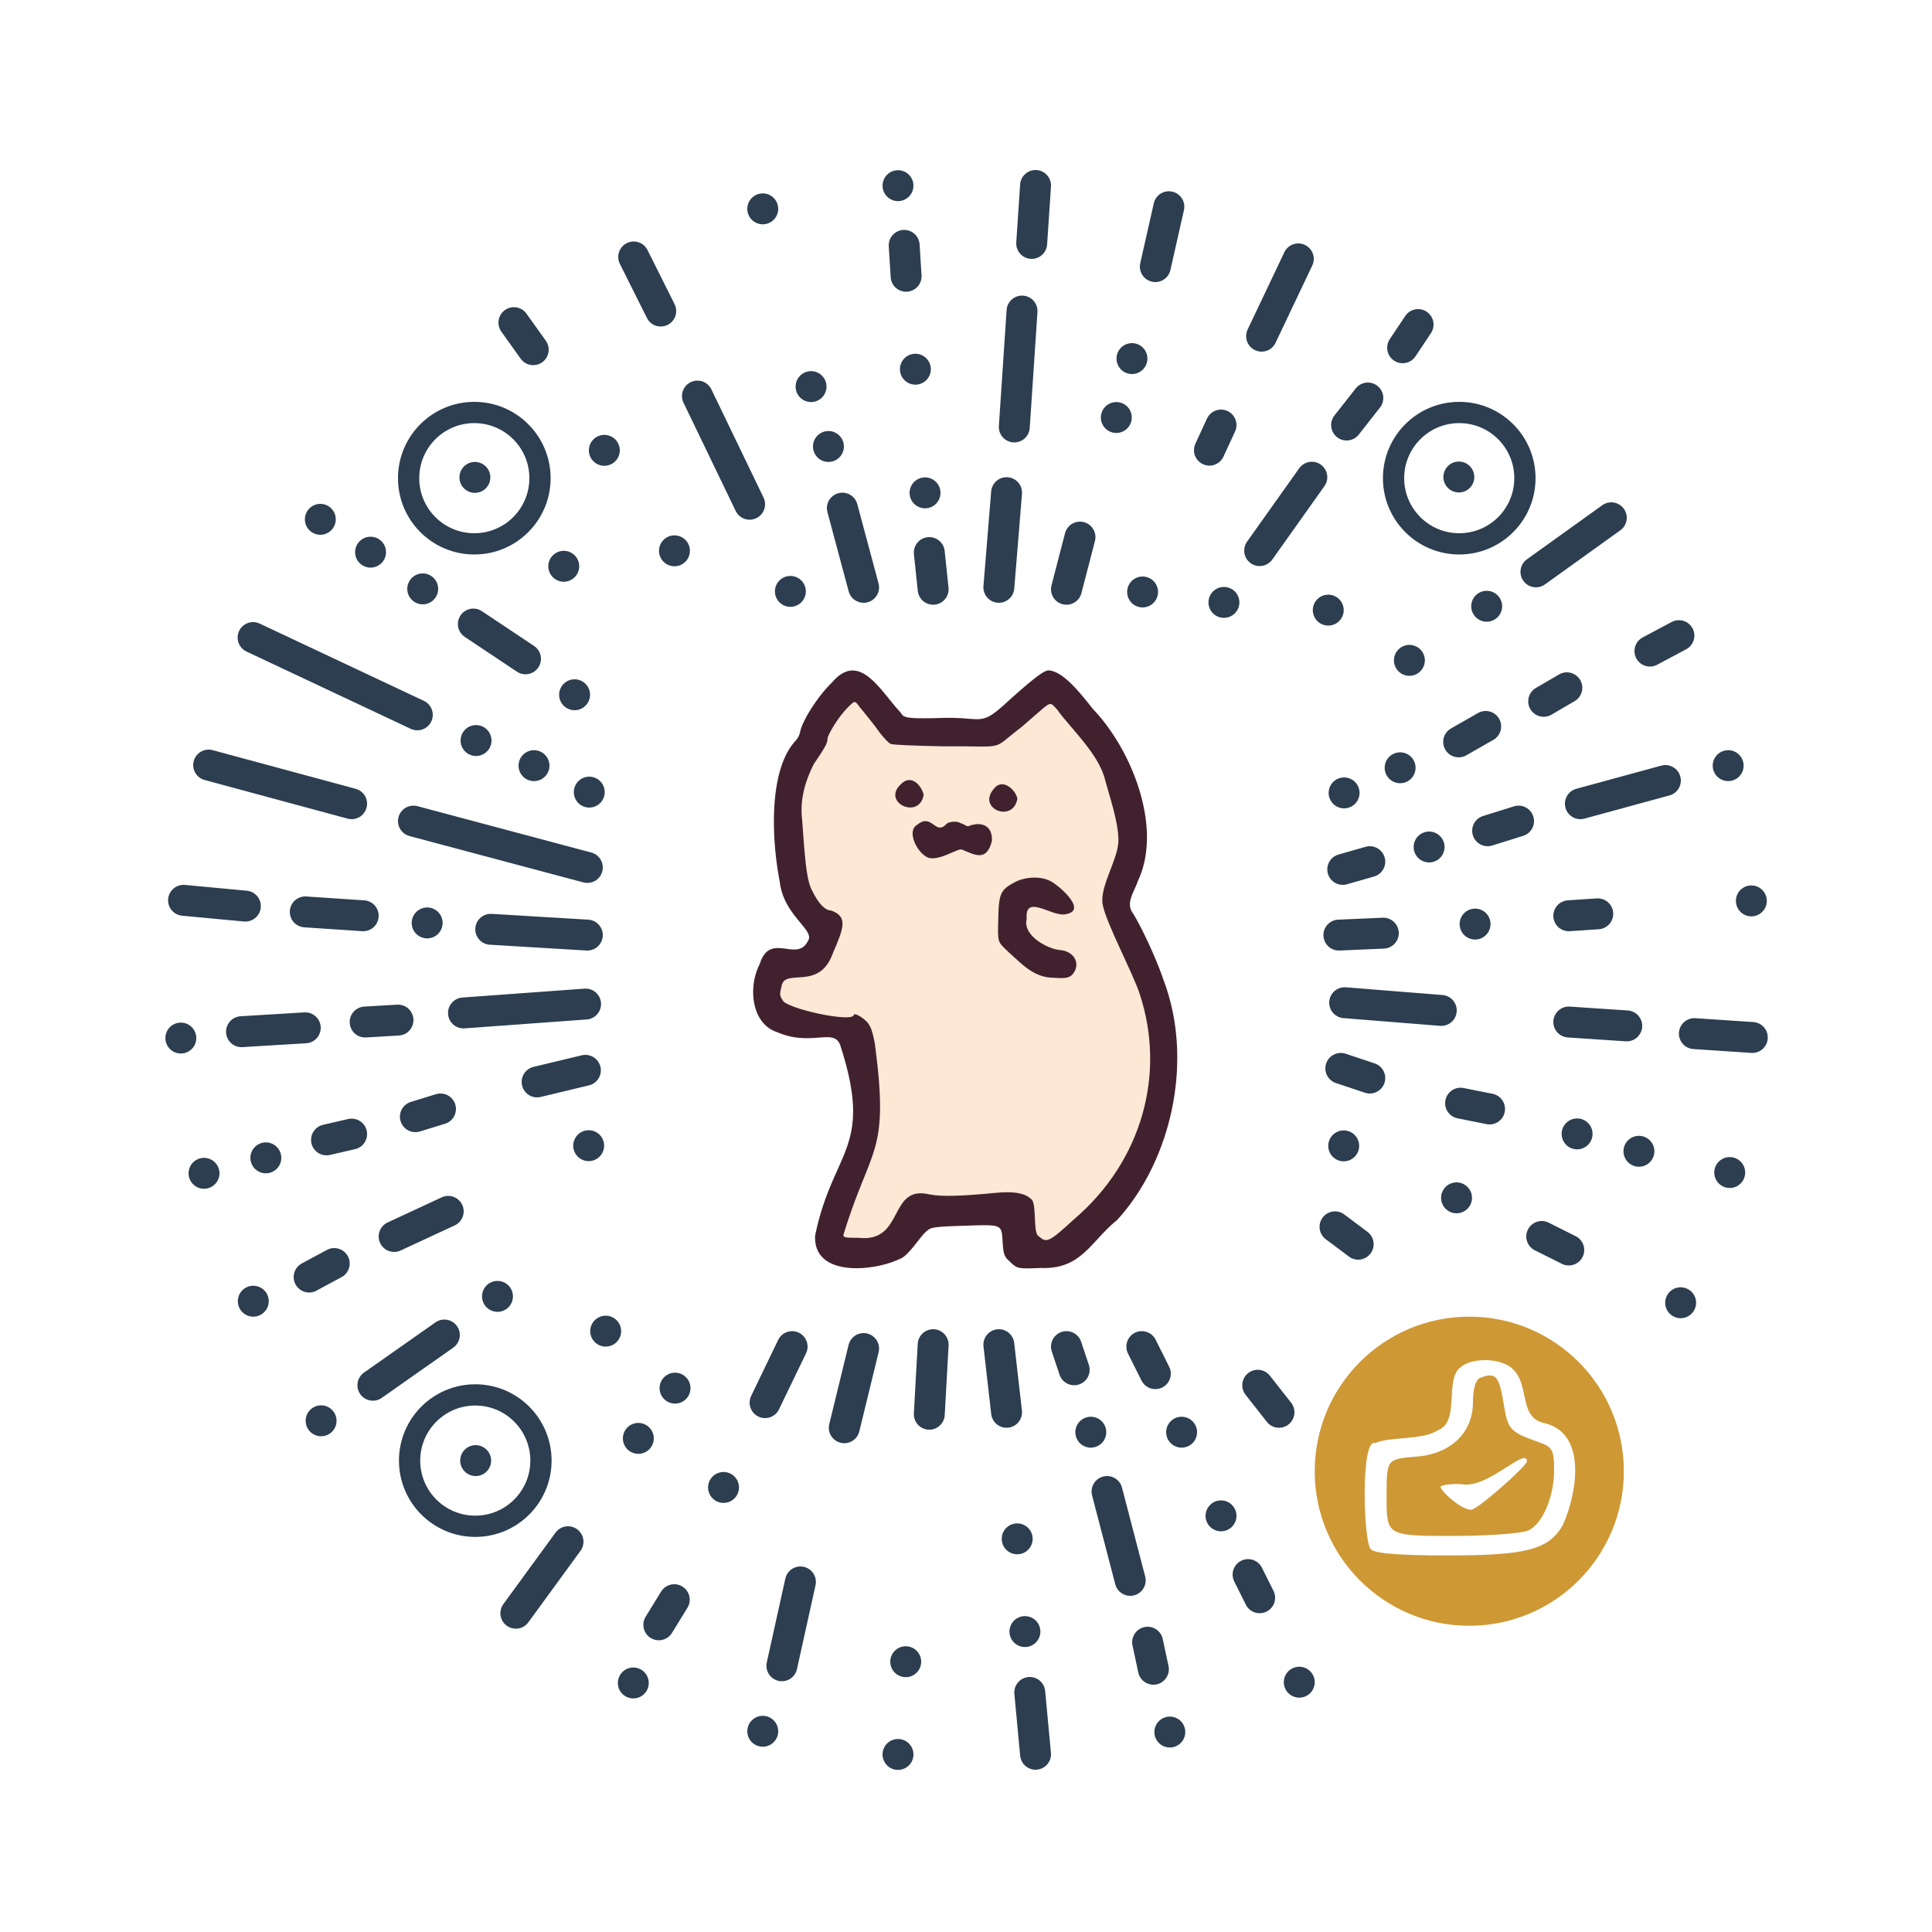 <svg xmlns="http://www.w3.org/2000/svg" width="450" height="450" viewBox="0 0 1000 1000"><path style="fill:#fff" d="M0 0h1000v1000H0z"/><path style="fill:none;stroke:#2c3e50;stroke-linecap:round;stroke-miterlimit:10;stroke-width:16px" d="m304 449-90-24M182 416l-74-20M216 370l-85-40M305 410h0M276.4 396.3h0M246.4 383.3h0M272 341l-27-18M297.4 359.6h0M191.8 285.8h0M218.8 304.8h0M165.8 268.8h0M409.1 306.1h0M349.1 285.1h0M312.8 233.1h0M291.8 293.1h0M245.8 247.1h0M428.8 231.1h0M419.8 200.1h0M394.8 108.1h0M478.8 255.1h0M473.8 191.1h0M464.8 96.1h0M577.8 216.1h0M591.4 306.4h0M585.9 185.6h0M633.5 311.8h0M687.5 315.8h0M729.5 341.8h0M769.5 313.8h0M755.1 246.9h0M894.5 396.3h0M906.5 466.3h0M763.5 478.3h0M695.7 410.4h0M724.7 397.4h0M739.7 438.4h0M848.3 595.9h0M895.3 606.9h0M816.3 586.9h0M695.5 593.1h0M869.9 674.3h0M753.9 620h0M611.6 741.3h0M564.6 741.3h0M632 784.6h0M672.5 870.7h0M605.5 896.5h0M530.5 844.5h0M526.5 796.5h0M468.8 860.1h0M464.8 908.1h0M394.8 896.1h0M327.8 871.1h0M374.5 769.9h0M330.4 744.5h0M349.4 718.5h0M257.5 671h0M313.5 689h0M166.2 735.4h0M131.1 673.5h0M137.6 599.3h0M105.6 607.3h0M93.6 537.3h0M304.7 593h0M221.1 477.7h0M246.2 756h0M266 167l10 14M328 133l14 28M361 205l27 56M436 263l11 41M481 286l2 19M468 127l1 16M536 96l-2 30M529 161l-4 60M521 255l-4 49M559 278l-7 27M605 107l-7 31M672 134l-19 40M632 220l-6 13M652 285l27-38M697 220l11-14M726 180l8-12M795 296l39-28M755 384l14-8M799 363l12-7M854 337l15-8M709 446l-14 4M770 430l16-5M818 416l44-12M812 474l15-1M693 484l23-1M696 519l50 4M812 529l30 2M877 535l30 2M756 571l15 3M694 553l15 5M798 640l14 7M691 635l12 9M651 717l11 14M591 697l7 14M646 815l6 12M552 697l4 12M573 772l12 46M594 850l3 14M533 876l3 32M517 696l4 35M483 696l-2 36M447 698l-10 41M414.3 818.8l-9.6 43.4M410 697l-14 29M349 828l-8 13M294 798l-27 37M230 691l-37 26M173 654l-13 7M232 627l-28 13M303 554l-25 6M228 574l-13 4M182 587l-13 3M303.1 519.7l-63.2 4.6M206 528l-17 1M158 532l-33 2M304 484l-50-3M188 474l-30-2M127 469l-32-3"/><circle cx="760.5" cy="761.5" r="80" style="fill:#ce9834"/><path d="M783.1 708.7c9 8.5 2.5 25.6 17.1 28.1 21.2 5.8 16.1 36.1 8.7 52.6-7.3 12.7-18.8 15.7-59.6 15.7-24.4 0-37.2-1-39.5-3-4-1.2-5.9-57.9 2-55.2 7.7-3.4 24.7-1.4 32.4-6.6 11.6-4.3 3.5-25.8 11.5-32.4 6.2-5.6 21.5-5.1 27.4.8Z" style="fill:#fff"/><path d="M766.1 713.2c-2.3.8-3.7 5.8-3.7 12.4.1 16.7-12.6 27.5-30.2 28.4-14.5 1.3-14.5 1.3-14.5 21s0 20 33.8 20c18.8 0 36.1-1.3 39.5-2.8 7.5-3.5 13.4-17.4 13.4-31.4 0-10.1-.9-11.9-7.6-14.2-14.8-5.3-16.2-6.5-18.2-18.2-2.5-16.2-4.2-18.5-12.5-15.2Z" style="fill:#ce9834"/><path d="M790.4 756.3c0 2.2-21.8 21.7-27.4 24.5-3.6 3.4-16.9-8.4-17.4-11.1 0-1 4.8-1.8 10.9-1.5 13.4 2.7 33.3-19.5 33.9-11.9Z" style="fill:#fff"/><circle cx="246" cy="756" r="34" style="fill:none;stroke:#2c3e50;stroke-linecap:round;stroke-miterlimit:10;stroke-width:11px"/><circle cx="245.5" cy="247.5" r="34" style="fill:none;stroke:#2c3e50;stroke-linecap:round;stroke-miterlimit:10;stroke-width:11px"/><circle cx="755.3" cy="247.5" r="34" style="fill:none;stroke:#2c3e50;stroke-linecap:round;stroke-miterlimit:10;stroke-width:11px"/><path d="M430.5 353.4c-6.8 6.5-14.9 19-16.3 25.1a9.8 9.8 0 0 1-2.3 4.8c-14.2 15.1-12.6 51-8.3 73.1 2 17.6 18.5 25 14.6 30.6-5.7 11.6-19.7-5.2-25 12.1-6.1 11.7-4.4 30.9 9.2 35.2 18 7.8 29.9-3.1 32.8 7.6 16.9 52.9-4.2 53.2-13.3 97.7-1 21.7 30.6 18.4 43.6 12.1 4.2-1.1 10.2-10.7 13.2-13.6s2.9-3.1 21.3-3.7 18.4-.6 18.9 7.6 1 8.4 4.3 11.5 3.9 3.3 15.4 2.8c21.2.9 25.9-13.8 39.5-24.7 28.2-30.7 40.1-82.8 24-124.7-3.2-9.7-10.7-26.1-15.7-34.2-4-5.3.8-11.2 2.6-16.8 12.9-27.3-3-67.6-23.1-88.7-5.6-6.9-15.3-20-23.3-20.2-2.3 0-8.9 5.1-22.2 17.2s-12 6.8-32.6 7.4-19.9-.3-21.8-3c-10.1-10.6-21.1-32.3-35.5-15.2Z" style="fill:#42212f"/><path d="M455.1 378.9c2.1 2.8 4.7 5.5 5.8 6.1s13.4 1 27.4 1.3c34.1-.3 23.7 2.7 40.7-10.2l10.7-9.3c4.1-3.3 4.1-3.3 7.5.5 6.1 8.8 21.6 22.8 24.8 36.4 2.6 9.6 6.7 21.2 6.9 30.9s-9.7 23.9-8.2 33.3 16.3 36.9 19.3 46.9c13.3 40.4 1.6 85.9-34.2 116.4-12.9 11.8-14.1 12.3-18.1 8.7-3.3-1.2-.8-18.1-4.2-19.4-2.9-2.9-8.8-4-17.9-3.1-17.7 1.7-28.3 2.1-34.6.8-21.4-5-12.6 25.1-36.6 22.5-7.4 0-8.3-.2-7.7-2 14.1-46.1 23.7-40.6 16.2-98-1.2-6.7-2.2-9.7-4.3-11.9s-6.7-5-6.7-3.3c-1.6 3.8-35.1-3.5-36.8-7.8-1.6-2.3-1.6-3.4-.6-7 1.4-10.3 19.6 2.9 26.7-17.6 5.7-13.1 7.6-18.6-.9-21.8q-4.8 0-9.9-10.2c-2.6-5-3.5-11.9-5.2-36.7-1.4-11 2-21 6-28.9 5.9-8.6 7.1-10.9 7.1-13s5.6-11.4 10.4-16.2 3.4-3.4 8.1 1.9c2.4 3 6.3 7.7 8.3 10.7Z" style="fill:#fde8d5"/><path d="M466.3 405.9c-10.2 9.4 9.5 18.7 11.8 5.5-1.3-5.3-6.7-10.8-11.8-5.5ZM514.4 408.3c-8.9 10.3 10 17.9 12.2 5.1-.9-4.8-7.9-10.9-12.2-5.1ZM474.9 426.8c-5.8 3.1-.6 13.9 4.8 16.8s16.1-4.7 18.1-3.9c6.1 2.4 12.8 6.9 15.6-4.4.5-8.1-5.6-10.4-12.3-7.6-1.2-.1-.8-.5-4.2-1.8-1.3-.9-6.2-.9-7.4 1-5.5 5.3-7.3-6.1-14.6-.1ZM525.5 456.5c-7.6 4-8.5 5.8-8.8 18.8s-.5 11.8 5.1 17.3c7.3 6.5 13.2 13.4 23.6 13.5 5.9.4 7.8.1 9.5-1.5 4.8-5.3 1.5-12.3-6.5-12.9-5.5-.4-19.2-7.1-17-16.1-1.1-13.6 13.8-.3 20.6-2.5 10.3-1.9-2.2-13.3-7.5-16.6s-13.8-2.7-19 0Z" style="fill:#42212f"/></svg>